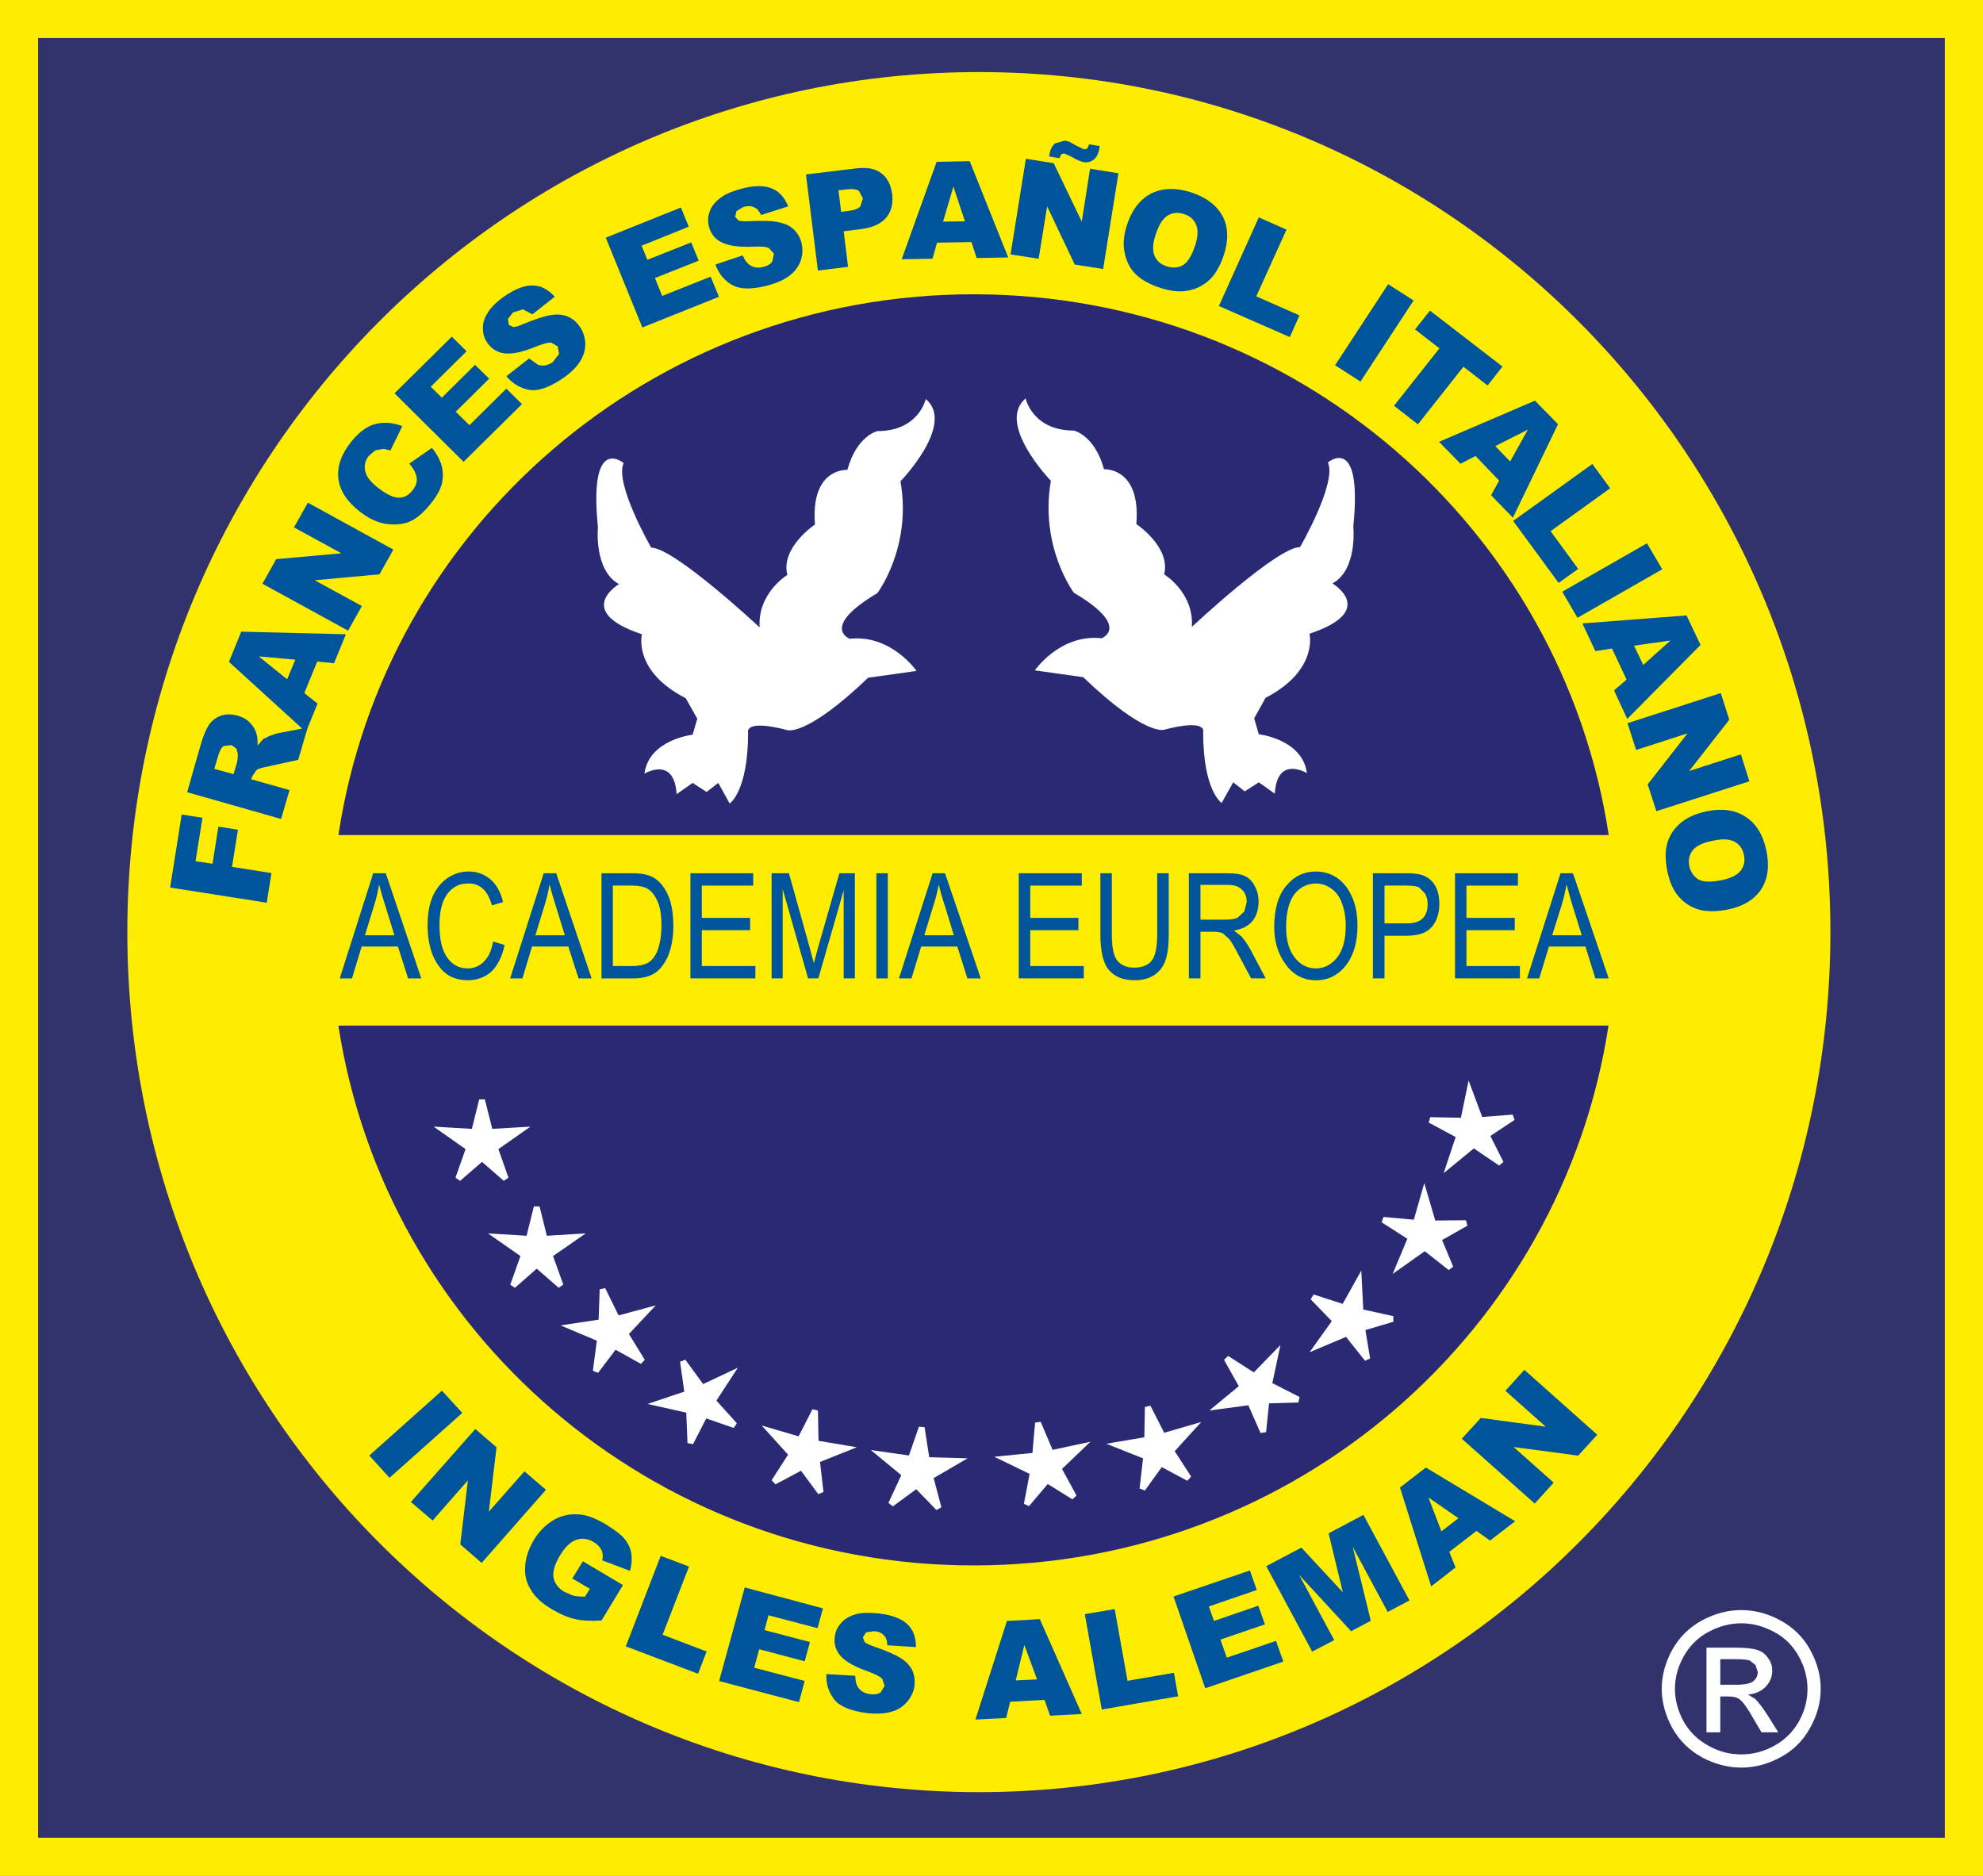 <svg xmlns="http://www.w3.org/2000/svg" width="400" height="378.365"><rect width="100%" height="100%" fill="#808080" stroke="none"/><path d="M3.844 3.83H396.15v370.686H3.845V3.83z" fill="#32326d"/><path d="M0 378.365V0h400v378.365H0zm7.693-7.678H392.3V7.67H7.692v363.017z" fill="#ffed00"/><path d="M25.685 188c0-95.787 76.88-173.463 171.787-173.463 94.874 0 171.747 77.676 171.747 173.462 0 95.825-76.874 173.485-171.748 173.485-94.907 0-171.787-77.66-171.787-173.486" fill="#ffed00" fill-rule="evenodd"/><path d="M68.262 168.437C77.544 106.677 131.354 59.36 196.37 59.36c65.014 0 118.79 47.316 128.13 109.077H68.262zm256.197 38.428c-9.405 61.663-63.166 108.89-128.09 108.89-64.902 0-118.663-47.227-128.108-108.89H324.46z" fill="#2a2974"/><path d="M73.61 188.65h5.95l-1.818-5.883c-.595-1.812-1.003-3.266-1.28-4.38-.195 1.35-.52 2.69-.93 4.03l-1.922 6.232zm-5.077 8.7l6.748-21.213h2.535l7.163 21.213h-2.656l-2.054-6.426H72.95l-1.948 6.426h-2.47zM99.474 189.914l2.307.69c-.496 2.405-1.417 4.168-2.672 5.38-1.33 1.152-2.885 1.737-4.727 1.737-1.645 0-3.055-.405-4.17-1.17-1.15-.787-2.128-2.07-2.886-3.793-.7-1.747-1.076-3.826-1.076-6.142 0-2.34.375-4.322 1.076-5.914.758-1.624 1.8-2.843 3.04-3.663 1.246-.83 2.64-1.252 4.18-1.252 1.695 0 3.17.553 4.376 1.585 1.206 1.023 2.078 2.56 2.55 4.582l-2.24.666c-.823-2.95-2.372-4.42-4.694-4.42-1.19 0-2.24.26-3.048.886-.88.585-1.59 1.52-2.094 2.762-.49 1.25-.742 2.81-.742 4.77 0 2.883.49 5.053 1.557 6.53 1.025 1.464 2.403 2.187 4.13 2.187 1.272 0 2.33-.455 3.252-1.35.93-.893 1.548-2.266 1.882-4.07M107.998 188.65h5.94l-1.817-5.883c-.594-1.812-.993-3.266-1.262-4.38-.244 1.35-.546 2.69-.953 4.03l-1.907 6.232zm-5.094 8.7l6.764-21.213h2.527l7.147 21.213h-2.64l-2.063-6.426h-7.327l-1.93 6.426h-2.48zM123.62 194.856h3.773c1.49 0 2.616-.243 3.406-.714.774-.504 1.377-1.284 1.817-2.365.546-1.462.807-3.184.807-5.16 0-2.176-.286-3.85-.905-5.06-.57-1.235-1.338-2.072-2.267-2.486-.594-.26-1.59-.446-2.933-.446h-3.7v16.232zm-2.29 2.495V176.14h6.063c1.49 0 2.592.122 3.406.423 1.002.31 1.906.95 2.648 1.83.733.9 1.345 2.038 1.76 3.403.4 1.364.603 2.973.62 4.842 0 2.396-.367 4.444-1.044 6.125-.733 1.658-1.646 2.852-2.754 3.55-1.1.7-2.608 1.04-4.384 1.04h-6.316zM139.266 197.348v-21.212h12.672v2.494h-10.374v6.507h9.746v2.495h-9.746v7.222h10.806v2.494h-13.104zM155.644 197.348v-21.212h3.496l4.19 15.03.838 3.127c.188-.788.506-1.884.913-3.404l4.24-14.754h3.112v21.212h-2.25V179.58l-5.11 17.768h-2.077l-5.118-18.028v18.028h-2.233zM176.78 176.137h2.306v21.213h-2.306v-21.213zM186.443 188.65h5.965l-1.8-5.883c-.604-1.812-1.02-3.266-1.24-4.38-.26 1.35-.57 2.69-1.018 4.03l-1.907 6.232zm-5.11 8.7l6.79-21.213h2.5l7.213 21.213h-2.698l-2.03-6.426h-7.3l-1.948 6.426h-2.527zM205.495 197.348v-21.212h12.72v2.494H207.82v6.507h9.714v2.495h-9.714v7.222h10.797v2.494h-13.12zM233.428 176.136h2.323v12.26c0 2.055-.17 3.72-.578 5.053-.39 1.324-1.124 2.355-2.192 3.12-1.06.747-2.436 1.153-4.09 1.153-2.323 0-4.043-.69-5.208-2.072-1.165-1.356-1.72-3.777-1.72-7.254v-12.26h2.307v12.26c0 1.91.17 3.3.496 4.16.26.86.758 1.503 1.45 1.95.693.446 1.5.674 2.518.674 1.614 0 2.828-.48 3.57-1.39.733-.926 1.124-2.737 1.124-5.394v-12.26zM242.15 185.5h4.988c1.1 0 1.948-.13 2.477-.383l1.36-1.227.507-1.94c0-1.066-.318-1.92-.995-2.536-.603-.6-1.532-.926-2.78-.926h-5.556v7.01zm-2.338 11.844V176.14h7.8c1.596 0 2.818.203 3.56.6.782.375 1.46 1.04 1.93 2 .515.893.767 1.957.767 3.184 0 1.617-.465 2.892-1.24 3.876-.87 1.015-2.11 1.624-3.732 1.9l1.532 1.187c.66.788 1.28 1.69 1.818 2.673l3.056 5.784h-2.934l-2.355-4.403c-.897-1.722-1.557-2.89-2.02-3.485l-1.346-1.218c-.457-.187-1.036-.3-1.802-.3h-2.697v9.407h-2.338zM259.428 187.05c0 2.625.595 4.64 1.744 6.11 1.14 1.454 2.59 2.17 4.246 2.17 1.703 0 3.13-.74 4.31-2.194 1.133-1.47 1.728-3.624 1.728-6.435 0-1.827-.318-3.452-.912-4.898-.44-1.08-1.14-1.966-2.054-2.616-.937-.65-1.93-.983-3.023-.983-1.72 0-3.22.715-4.36 2.153-1.092 1.446-1.68 3.697-1.68 6.695m-2.395-.032c0-3.615.782-6.402 2.396-8.32 1.614-1.957 3.61-2.908 6.022-2.908 1.54 0 2.958.423 4.27 1.292 1.223.853 2.258 2.104 2.99 3.802.75 1.633 1.11 3.583 1.11 5.882 0 3.153-.71 5.712-2.127 7.678-1.59 2.16-3.65 3.282-6.243 3.282-2.56 0-4.694-1.12-6.234-3.396-1.442-2-2.184-4.436-2.184-7.312M279.276 186.25h4.548c1.4 0 2.477-.334 3.12-.984.677-.61 1.036-1.6 1.036-2.9 0-.82-.204-1.577-.53-2.145l-1.198-1.226c-.424-.236-1.304-.366-2.494-.366h-4.482v7.62zm-2.338 11.097v-21.213h6.625c1.565 0 2.69.13 3.455.43.986.366 1.834 1.032 2.437 2.015.578.982.88 2.21.88 3.655 0 1.91-.473 3.502-1.475 4.68-.994 1.202-2.657 1.828-5.102 1.828h-4.482v8.604h-2.338zM293.498 197.348v-21.212h12.688v2.494h-10.382v6.507h9.747v2.495h-9.746v7.222h10.79v2.494h-13.096zM313.09 188.65h5.974l-1.833-5.883c-.56-1.812-.936-3.266-1.23-4.38-.244 1.35-.562 2.69-.945 4.03l-1.964 6.232zm-5.068 8.7l6.756-21.213h2.51l7.212 21.213h-2.69l-2.004-6.426h-7.367l-1.95 6.426h-2.468z" fill="#005499" fill-rule="evenodd"/><path d="M102.013 237.74l-4.784-4.16-4.8 4.16 2.183-6.182-5.134-3.607 6.16.366 1.59-6.426 1.613 6.426 6.12-.365-5.126 3.608 2.176 6.183z" fill="#fff"/><path d="M102.013 237.74l.383-.438-4.784-4.16-.383-.333-3.513 3.038 1.45-4.095.147-.422-3.814-2.672 4.108.243.48.026 1.15-4.615 1.043 4.145.115.47 4.547-.267-3.44 2.42-.358.253 2.315 6.606.553-.195.383-.438-.383.44.554-.196-2.03-5.77 4.768-3.346 1.68-1.186-7.686.455-1.5-5.956-1.14.008-1.476 5.947-5.672-.334-2.046-.122 6.447 4.533-2.038 5.77.937.632 4.417-3.82 4.4 3.82.937-.634-.554.195zM113.076 259.31l-4.81-4.2-4.782 4.2 2.2-6.19-5.207-3.63 6.185.38 1.605-6.393 1.58 6.394 6.252-.38-5.24 3.63 2.216 6.19z" fill="#fff"/><path d="M113.076 259.31l.383-.437-4.8-4.2-.393-.342-3.48 3.056 1.45-4.07.148-.415-3.863-2.704 4.1.26.488.024 1.157-4.582 1.02 4.11.113.472 4.645-.284-3.528 2.445-.367.26 2.37 6.606.556-.195.383-.437-.384.438.554-.194-2.07-5.768 4.873-3.38 1.72-1.194-7.848.48-1.467-5.915-1.14-.01-1.484 5.924-5.696-.35-2.087-.13 6.553 4.574-2.053 5.768.945.634 4.392-3.86 4.426 3.86.937-.634-.554.195zM129.573 274.592l-5.566-3.095-3.83 5.07.856-6.508-5.803-2.446 6.096-.927.228-6.613 2.91 5.94 5.98-1.618-4.31 4.607 3.44 5.59z" fill="#fff"/><path d="M129.573 274.592l.285-.51-5.566-3.097-.44-.252-2.803 3.705.56-4.298.066-.447-4.31-1.82 4.05-.61.48-.072.163-4.752 1.874 3.827.212.44 4.465-1.212-2.9 3.104-.31.325 3.676 5.98.497-.31.285-.51-.285.51.497-.308-3.203-5.208 4.01-4.28 1.402-1.496-7.5 2.023-2.704-5.5-1.11.235-.21 6.126-5.615.845-2.045.316 7.302 3.08-.807 6.06 1.05.43 3.53-4.663 5.118 2.85.782-.82-.497.31zM148.195 287.47l-6.03-2.088-2.902 5.663-.277-6.58-6.193-1.39 5.884-1.982-.913-6.5 3.88 5.314 5.573-2.625-3.44 5.28 4.418 4.908z" fill="#fff"/><path d="M148.195 287.47l.196-.552-6.038-2.088-.48-.163-2.112 4.128-.187-4.355-.016-.447-4.596-1.032 3.904-1.307.465-.162-.662-4.663 2.502 3.43.285.39 4.148-1.96-2.314 3.56-.245.38 4.71 5.233.44-.39.196-.552-.195.552.44-.39-4.124-4.574 3.196-4.907 1.125-1.723-7 3.298-3.593-4.923-1.06.422.848 6.02-5.42 1.83-1.98.665 7.8 1.745.252 6.134 1.108.243 2.665-5.208 5.55 1.918.635-.943-.44.39zM165.53 301.03l-3.783-5.128-5.598 2.982 3.552-5.524-4.23-4.68 5.925 1.74 3.007-5.9.13 6.597 6.145 1.04-5.9 2.364.75 6.51z" fill="#fff"/><path d="M165.53 301.03l.47-.35-3.78-5.127-.302-.406-4.066 2.17 2.347-3.65.235-.372-3.137-3.47 3.936 1.154.464.137 2.168-4.25.082 4.267.008.48 4.57.77-3.967 1.593-.417.163.807 6.954.58-.065.47-.35-.47.35.577-.066-.693-6.07 5.485-2.2 1.922-.772-7.71-1.3-.12-6.11-1.11-.252-2.787 5.46-5.46-1.6-1.988-.586 5.32 5.882-3.315 5.15.774.838 5.15-2.746 3.48 4.72 1.05-.414-.577.065zM189.324 304.182l-4.442-4.566-5.142 3.762 2.787-5.988-4.898-4.038 6.103.87 2.184-6.264 1.02 6.54 6.192.18-5.477 3.183 1.67 6.322z" fill="#fff"/><path d="M189.324 304.182l.423-.406-4.44-4.566-.36-.366-3.716 2.722 1.827-3.932.195-.415-3.634-2.99 4.034.577.48.065 1.565-4.5.66 4.215.074.48 4.63.138-3.7 2.153-.392.22 1.785 6.75.57-.146.424-.406-.423.406.57-.146-1.565-5.89 5.093-2.966 1.768-1.032-7.75-.22-.944-6.06-1.133-.097-2.02 5.81-5.624-.805-2.063-.292 6.145 5.07-2.592 5.58.88.716 4.727-3.462 4.083 4.2.994-.552-.57.146zM216.637 301.928l-5.41-3.355-4.11 4.858 1.224-6.466-5.663-2.754 6.12-.6.58-6.598 2.598 6.11 6.08-1.308-4.564 4.362 3.147 5.752z" fill="#fff"/><path d="M216.637 301.928l.31-.495-5.412-3.356-.432-.268-2.99 3.54.806-4.28.08-.44-4.204-2.038 4.058-.398.49-.05.415-4.743 1.67 3.95.195.438 4.53-.967-3.07 2.934-.32.31 3.358 6.14.514-.276.31-.495-.31.495.513-.276-2.925-5.362 4.237-4.054 1.492-1.43-7.628 1.64-2.404-5.66-1.125.177-.538 6.11-5.64.56-2.062.203 7.13 3.453-1.148 6.036 1.027.48 3.78-4.47 4.98 3.088.823-.772-.513.276zM239.78 298.165l-5.608-2.998-3.724 5.143.758-6.54-5.884-2.332 6.088-1.032.122-6.597 3 5.88 5.956-1.73-4.27 4.68 3.56 5.525z" fill="#fff"/><path d="M239.78 298.165l.276-.512-5.606-3.006-.457-.235-2.697 3.73.497-4.3.05-.446-4.36-1.73 4.025-.683.472-.08.098-4.746 1.93 3.803.222.43 4.425-1.292-2.87 3.153-.3.334 3.797 5.898.497-.317.276-.512-.277.512.496-.317-3.316-5.142 3.96-4.355 1.394-1.526-7.473 2.17-2.786-5.453-1.11.26-.113 6.11-5.614.95-2.053.35 7.407 2.942-.7 6.085 1.06.414 3.414-4.727 5.158 2.754.774-.83-.497.318zM261.88 282.305l-6.422.195-.652 6.312-2.633-6.003-6.283.852 4.743-3.916-3.22-5.752 5.584 3.582 4.294-4.41-1.31 6.133 5.9 3.005z" fill="#fff"/><path d="M261.88 282.305l-.017-.585-6.422.195-.512.016-.48 4.616-1.737-3.973-.178-.406-4.686.633 3.162-2.607.375-.31-2.314-4.134 3.61 2.314.406.26 3.203-3.3-.88 4.153-.09.44 6.29 3.208.27-.52-.017-.585.016.585.268-.52-5.5-2.803 1.214-5.703.423-1.984-5.37 5.525-5.183-3.322-.83.78 2.98 5.32-4.367 3.61-1.58 1.3 7.872-1.058 2.46 5.598 1.117-.18.603-5.8 5.91-.178.25-1.105-.268.52zM280.916 266.047l-6.153 1.82 1.035 6.248-4.107-5.175-5.858 2.477 3.57-4.988-4.613-4.762 6.322 2.04 3-5.354.317 6.255 6.486 1.437z" fill="#fff"/><path d="M280.916 266.047l-.163-.56-6.153 1.82-.497.146.75 4.525-2.697-3.396-.278-.35-4.36 1.837 2.364-3.3.277-.398-3.318-3.428 4.09 1.316.457.154 2.24-4.005.212 4.232.025.44 6.92 1.534.13-.57-.164-.56.163.56.13-.567-6.055-1.342-.292-5.817-.106-2.03-3.757 6.71-5.86-1.892-.602.967 4.27 4.41-3.284 4.59-1.207 1.69 7.36-3.11 3.83 4.817 1.034-.455-.954-5.736 5.656-1.672-.034-1.13-.13.57zM295.71 246.72l-5.558 3.153 2.43 5.85-5.168-4.08-5.166 3.673 2.37-5.67-5.606-3.6 6.61.6 1.686-5.905 1.777 6.037 6.625-.057z" fill="#fff"/><path d="M295.71 246.72l-.293-.51-5.55 3.15-.448.253 1.76 4.257-3.4-2.68-.34-.277-3.864 2.737 1.58-3.777.188-.455-4-2.568 4.22.382.49.04 1.262-4.427 1.198 4.095.13.422 7.074-.057-.008-.585-.293-.51.293.51-.008-.585-6.185.05-1.646-5.607-.57-1.94-2.11 7.384-6.12-.553-.375 1.072 5.19 3.33-2.183 5.216-.79 1.885 6.486-4.598 4.824 3.802.905-.682-2.233-5.37 5.11-2.893-.302-1.097.008.585zM305.18 225.41l-5.297 3.518 2.845 5.695-5.47-3.704-4.856 3.98 1.932-5.826-5.86-3.152 6.69.13 1.24-5.996 2.176 5.866 6.6-.512z" fill="#fff"/><path d="M305.18 225.41l-.325-.487-5.297 3.518-.432.285 2.078 4.152-3.61-2.446-.367-.243-3.635 2.982 1.296-3.917.155-.463-4.156-2.242 4.262.09.488.007.93-4.476 1.466 3.955.154.407 7.04-.537-.047-.585-.325-.487.326.487-.048-.585-6.153.48-2.03-5.452-.71-1.9-1.556 7.506-6.193-.123-.293 1.097 5.428 2.917-1.785 5.37-.636 1.918 6.088-4.996 5.11 3.46.855-.74-2.624-5.23 4.874-3.234-.375-1.073.05.585z" fill="#fff"/><path d="M34.32 179.02l2.33-14.72 4.19.65-1.394 8.758 3.423.512 1.18-7.49 3.944.64-1.19 7.484 7.954 1.25-.953 5.98-19.485-3.063zM47.11 156.15l.716-2.428c.057-.276.13-.828.163-1.625l-.295-1.088-.986-.716-1.606.187c-.44.31-.807.976-1.117 2.04l-.757 2.567 3.88 1.064zm9.59 9.044l-18.947-5.403 2.755-9.66c.52-1.786 1.1-3.126 1.678-3.98.595-.844 1.418-1.454 2.405-1.803 1.01-.333 2.136-.333 3.317 0 1.06.284 1.907.788 2.543 1.454.652.66 1.084 1.447 1.32 2.333.17.593.212 1.332.17 2.266l1.126-1.31 1.287-.64 1.41-.488 6.3-1.235-1.915 6.54-6.683 1.463c-.872.17-1.467.365-1.768.633l-.856 1.3-.186.512 7.74 2.194-1.694 5.824z" fill="#005499" fill-rule="evenodd"/><path d="M59.57 133.06l-7.39-.666 5.737 4.622 1.654-3.956zm4.418.382l-2.607 6.36 2.673 2.12-2.347 5.72-15.524-14.135 2.477-6.094 21.114.52-2.396 5.842-3.39-.333zM52.935 117.743l2.778-4.956 13.145-1.186-9.56-5.223 2.805-4.988 17.243 9.472-2.795 4.98-13.078 1.202 9.526 5.2-2.787 4.964-17.275-9.465zM82.555 93.518l4.572-3.177c1.002 1.204 1.63 2.447 1.972 3.617.292 1.21.292 2.437.03 3.623-.34 1.21-1.017 2.494-2.142 3.875-1.304 1.682-2.64 2.876-3.936 3.56-1.345.673-2.934.893-4.792.706-1.858-.178-3.74-1.03-5.655-2.51-2.567-1.998-4.026-4.176-4.344-6.613-.3-2.42.523-4.874 2.47-7.352 1.55-1.966 3.113-3.17 4.784-3.664 1.68-.495 3.56-.406 5.64.366l-2.397 4.915-1.418-.332-1.622.3-1.28 1.065c-.88 1.08-1.084 2.267-.652 3.51.27.95 1.15 1.942 2.51 3.022 1.77 1.357 3.187 1.99 4.222 1.958 1.018-.016 1.915-.487 2.664-1.446.726-.91 1.02-1.787.856-2.665-.14-.853-.62-1.78-1.483-2.754M79.58 79.336l11.563-11.43 2.974 2.948-7.228 7.158 2.24 2.202 6.69-6.63 2.853 2.795-6.748 6.677 2.77 2.706 7.45-7.377 3.145 3.128-11.776 11.634L79.58 79.336zM102.14 75.888l4.59-3.583 1.832 1.292c.987.293 1.94.13 2.902-.528l1.304-1.666-.26-1.544-1.32-.74c-.596-.08-1.672.228-3.23.846-2.533 1.03-4.538 1.478-6.037 1.324-1.556-.163-2.73-.878-3.61-2.13-.594-.844-.896-1.77-.896-2.818-.04-1.097.245-2.145.946-3.21.635-1.112 1.8-2.25 3.487-3.435 2.062-1.414 3.937-2.145 5.558-2.113 1.622 0 3.13.748 4.49 2.275l-4.49 3.54-1.93-.998-1.99.626-1.026 1.283.17 1.22.855.406c.367.065 1.076-.122 2.062-.57 2.535-1.055 4.41-1.648 5.697-1.835 1.263-.186 2.412-.064 3.308.342.954.4 1.712 1.04 2.34 1.942.74 1.016 1.09 2.153 1.18 3.43.01 1.266-.325 2.468-1.042 3.63-.718 1.146-1.842 2.283-3.423 3.38-2.755 1.877-5.028 2.69-6.82 2.388-1.818-.316-3.367-1.25-4.646-2.754M122.195 47.945l15.158-6.085 1.58 3.867-9.51 3.834 1.166 2.845 8.84-3.51 1.51 3.68-8.827 3.51 1.467 3.607 9.77-3.89 1.68 4.06-15.46 6.192-7.375-18.11zM144.312 53.353l5.51-1.836c.35.86.797 1.487 1.303 1.852.798.625 1.76.747 2.876.462.873-.21 1.468-.6 1.786-1.088l.326-1.576-1.01-1.12c-.522-.286-1.598-.383-3.277-.286-2.762.106-4.808-.18-6.16-.83-1.386-.648-2.266-1.73-2.657-3.2-.26-.942-.245-1.957.114-2.997.318-1 .994-1.86 2.037-2.69.953-.804 2.444-1.454 4.465-1.99 2.396-.626 4.376-.682 5.876-.114 1.55.546 2.698 1.764 3.49 3.682l-5.46 1.754c-.392-.804-.85-1.348-1.427-1.568-.57-.276-1.312-.292-2.127-.073l-1.418.837-.27 1.178.67.715c.35.154 1.058.22 2.167.154 2.73-.13 4.718-.066 5.965.22 1.296.26 2.265.722 3.04 1.453.684.666 1.23 1.544 1.5 2.55.325 1.244.292 2.422-.082 3.64-.416 1.203-1.158 2.227-2.25 3.088-1.1.838-2.51 1.496-4.35 1.983-3.294.878-5.64.837-7.246-.065-1.59-.885-2.73-2.283-3.39-4.135M169.667 42.732l1.507-.195c1.166-.146 1.972-.44 2.372-.918l.513-1.593-.79-1.503c-.458-.35-1.256-.47-2.397-.325l-1.736.178.53 4.354zm-7.098-7.54l10.07-1.218c2.193-.284 3.905.025 5.095.943 1.23.893 1.964 2.3 2.216 4.192.246 1.98-.162 3.582-1.205 4.816-1.076 1.252-2.82 2.023-5.24 2.308l-3.325.422.888 7.174-6.087.747-2.41-19.384zM194.64 44.645l-2.323-7.02-2.086 7.077 4.41-.057zm1.31 4.176l-6.942.13-.904 3.234-6.218.106 7.04-19.645 6.683-.13 7.757 19.41-6.364.12-1.052-3.224zM219.693 29.11l2.135.35-.098.6c-.17.968-.538 1.658-1.1 2.13-.587.454-1.288.657-2.07.503-.554-.106-1.377-.455-2.445-1.08l-1.4-.65-.637.12-.367.822-2.1-.34.105-.537c.154-.927.53-1.658 1.157-2.13l1.972-.543.905.25 1.376.79 1.564.73.628-.137.375-.878zm-12.762 2.91l5.616.892 5.664 11.79 1.67-10.668 5.72.918-3.08 19.303-5.728-.894-5.566-11.738-1.72 10.56-5.664-.868 3.09-19.295zM233.15 47.2c-.644 1.876-.71 3.322-.277 4.354.44 1.064 1.28 1.795 2.485 2.17 1.263.397 2.323.3 3.293-.26.938-.578 1.77-1.927 2.437-3.982.57-1.755.628-3.16.17-4.192-.43-1.048-1.246-1.747-2.484-2.13-1.174-.38-2.24-.275-3.203.294-.978.6-1.8 1.836-2.42 3.745m-5.794-1.91c.986-3.023 2.632-5.094 4.88-6.272 2.29-1.12 4.923-1.195 7.987-.228 3.09 1.016 5.224 2.624 6.406 4.85 1.148 2.186 1.18 4.778.25 7.76-.732 2.168-1.66 3.834-2.867 5.012-1.206 1.137-2.64 1.868-4.287 2.193-1.646.334-3.504.163-5.574-.51-2.168-.7-3.806-1.594-4.963-2.69-1.19-1.122-1.916-2.52-2.3-4.258-.406-1.706-.268-3.656.466-5.857M253.92 43.847l5.584 2.47-6.096 13.462 8.712 3.833-1.94 4.38-14.31-6.273 8.05-17.873zM280.008 57.323l5.134 3.282-10.716 16.362-5.118-3.298 10.7-16.347zM288.444 62.65l14.628 11.285-3 3.82-4.872-3.787-9.184 11.617-4.825-3.737 9.17-11.593-4.923-3.802 3.007-3.802zM304.616 93.085l3.577-6.426-6.576 3.322 3 3.103zm-2.21 3.86l-4.774-4.973-3.024 1.568-4.335-4.42 19.346-8.303 4.653 4.745-9.103 18.856-4.4-4.54 1.637-2.934zM321.2 93.59l3.594 4.898-12.02 8.652 5.566 7.612-3.936 2.828-9.176-12.504L321.2 93.59zM332.223 109.583l3.072 5.248-17.097 9.783-3.064-5.265 17.09-9.765zM331.467 134.12l5.484-4.924-7.35 1.04 1.867 3.883zm-3.366 2.948l-2.94-6.264-3.35.53-2.624-5.583 21.01-1.616 2.827 5.947-14.783 14.926-2.665-5.736 2.526-2.202zM347.105 139.8l1.72 5.37-8.1 10.35 10.43-3.363 1.72 5.435-18.76 6.028-1.752-5.41 8.035-10.286-10.366 3.347-1.744-5.4 18.817-6.07zM345.418 169.6c-1.972.382-3.276 1.032-3.977 1.918-.716.918-.92 1.982-.676 3.21.31 1.266.938 2.176 1.9 2.688.985.52 2.583.544 4.726.098 1.817-.4 3.097-1.04 3.765-1.942.676-.902.896-1.958.595-3.21-.228-1.17-.872-2.03-1.875-2.6-1.05-.527-2.518-.608-4.457-.162m-1.255-5.938c3.145-.667 5.835-.31 7.913 1.08 2.143 1.34 3.52 3.59 4.188 6.662.71 3.193.36 5.84-.994 7.946-1.336 2.047-3.57 3.452-6.666 4.086-2.29.47-4.205.47-5.86.05-1.548-.448-2.95-1.3-4.04-2.544-1.134-1.267-1.884-2.933-2.348-5.06-.44-2.18-.497-4.03-.098-5.575.375-1.576 1.263-2.965 2.55-4.15 1.337-1.18 3.09-2 5.355-2.495M294.182 306.233l-6.047-4.192 2.616 6.834 3.432-2.64zm3.65 2.56l-5.49 4.232 1.262 3.144-4.914 3.81-6.3-19.937 5.232-4.03 18.01 10.83-5.07 3.9-2.73-1.95zM89.144 280.508l4.108 4.484-14.677 13.09-4.083-4.494 14.652-13.08zM95.877 288.232l4.28 3.696-1.55 12.983 7.18-8.132 4.335 3.72-12.965 14.755-4.31-3.753 1.53-12.902-7.114 8.108-4.376-3.753 12.99-14.72zM115.447 318.395l2.127-3.477 8.084 4.802-4.327 7.15c-2.216.137-4.025.023-5.427-.31-1.418-.333-2.933-1-4.58-1.966-2.012-1.178-3.44-2.494-4.253-3.94-.92-1.438-1.272-3.006-1.133-4.785.122-1.74.7-3.478 1.744-5.24 1.093-1.82 2.503-3.17 4.043-4.055 1.59-.91 3.325-1.276 5.215-1.09 1.475.107 3.203.79 5.143 1.91 1.826 1.146 3.18 2.12 3.896 3.006.725.903 1.19 1.886 1.37 2.926.154 1.097.072 2.275-.262 3.526l-5.615-2.12c.187-.74.13-1.463-.14-2.08-.31-.61-.84-1.195-1.596-1.617-1.133-.69-2.323-.845-3.48-.447-1.157.374-2.225 1.405-3.284 3.136-1.1 1.795-1.508 3.29-1.33 4.452.23 1.202.963 2.17 2.17 2.9l1.808.772c.636.122 1.41.21 2.372.21l.994-1.583-3.537-2.08zM133.274 313.822l5.712 2.16-5.33 13.748 8.883 3.387-1.736 4.485-14.57-5.524 7.04-18.256zM150.225 320.197l15.77 4.224-1.077 3.99-9.91-2.608-.782 2.998 9.152 2.405-1.06 3.883-9.176-2.43-1.01 3.722 10.187 2.68-1.15 4.266-16.112-4.25 5.167-18.88zM166.698 337.678l5.82.334c.015.942.162 1.68.48 2.2.545.87 1.368 1.366 2.526 1.512.88.114 1.54-.008 2.094-.325l.823-1.35-.48-1.42c-.4-.44-1.393-.952-2.933-1.512-2.6-.91-4.352-1.917-5.412-3.03-1.018-1.138-1.434-2.446-1.238-3.94.122-1 .53-1.926 1.238-2.722.685-.837 1.647-1.39 2.885-1.788 1.206-.365 2.877-.406 4.914-.178 2.502.308 4.352 1.015 5.558 2.087 1.19 1.097 1.785 2.616 1.785 4.68l-5.77-.366c-.024-.884-.236-1.534-.71-2.013-.406-.48-1.042-.748-1.93-.83l-1.638.237-.653 1.007.31.878c.244.31.896.61 1.947.983 2.592.88 4.4 1.683 5.493 2.406 1.1.715 1.817 1.56 2.233 2.438.423.95.52 1.917.44 2.997-.155 1.22-.677 2.333-1.492 3.292-.823.967-1.89 1.665-3.202 2.015-1.345.398-2.926.47-4.857.276-3.31-.423-5.527-1.34-6.643-2.746-1.125-1.438-1.687-3.152-1.59-5.12M209.188 338.742l-2.56-6.93-1.75 7.14 4.31-.21zm1.507 4.135l-6.935.374-.807 3.275-6.193.317 6.348-19.88 6.642-.374 8.46 19.133-6.39.35-1.125-3.193zM218.825 325.585l6.022-1.024 2.592 14.47 9.362-1.616.84 4.736-15.394 2.673-3.423-19.238zM236.715 322.03l15.41-5.256 1.386 3.94-9.664 3.315 1.026 2.932 8.948-3.08 1.33 3.77-8.974 3.063 1.288 3.648 9.926-3.38 1.475 4.168-15.753 5.387-6.397-18.507zM255.425 315.905l7.082-3.745 8.37 9.026-2.878-11.902 7.024-3.72 9.29 17.255-4.392 2.323-7.074-13.17 3.667 14.95-3.976 2.103-10.49-11.374 7.082 13.17-4.44 2.315-9.267-17.232zM294.867 290.198l3.83-4.192 13.112 1.77-8.15-7.246 3.83-4.224 14.7 13.088-3.845 4.217-13.023-1.738 8.076 7.182-3.822 4.225-14.71-13.082z" fill="#005499" fill-rule="evenodd"/><path d="M139.712 148.194s-8.818.975-9.723 7.864c0 0 6.014-3.688 6.494 4.135l3.228-2.274 2.82 1.827 2.354-1.828 2.298 4.15s3.717-2.372 3.717-14.315c0 0-.92-2.778 7.922-.487 0 0 3.748 1.438 16.298-10.562l9.763-1.373s-5.093-7.4-13.48-6.49c0 0-6.054-2.292 5.567-9.198 0 0 7.01-9.23 4.67-22.56 0 0 11.164-11.52 5.1-16.607 0 0-1.392 6.483-9.77 6.483 0 0-4.156.92-6.04 7.816 0 0-7.463-.487-6.534 11.017 0 0-7 4.67-5.574 10.172 0 0-6.047 3.64-5.59 10.586 0 0-17.228-16.086-21.873-16.086 0 0-7.45-12.942-5.567-17.06 0 0-7.074-6.03-5.183 12.868 0 0-.864 8.766 4.254 11.545 0 0-9.283 5.476 4.62 10.115 0 0-1.9 7.4 8.842 12.9l2.33 4.145-.944 3.217zM253.92 148.104s8.803.974 9.7 7.84c0 0-6.03-3.68-6.47 4.15l-3.23-2.298-2.834 1.828-2.323-1.828-2.34 4.16s-3.73-2.373-3.73-14.316c0 0 .928-2.746-7.865-.454 0 0-3.798 1.413-16.332-10.595l-9.754-1.372s5.077-7.393 13.47-6.483c0 0 6.04-2.29-5.598-9.18 0 0-6.95-9.238-4.637-22.578 0 0-11.14-11.536-5.093-16.614 0 0 1.377 6.483 9.73 6.483 0 0 4.197.91 6.08 7.808 0 0 7.456-.48 6.52 11.05 0 0 6.99 4.646 5.614 10.146 0 0 6.038 3.648 5.59 10.594 0 0 17.17-16.094 21.824-16.094 0 0 7.473-12.934 5.615-17.07 0 0 7.024-5.995 5.126 12.902 0 0 .896 8.766-4.214 11.496 0 0 9.298 5.508-4.62 10.147 0 0 1.832 7.393-8.868 12.934l-2.298 4.134.937 3.21zM347.01 339.818h3.38c1.582 0 2.715-.252 3.277-.707.603-.48.897-1.112.897-1.876l-.457-1.39-1.165-.91c-.48-.17-1.418-.267-2.803-.267h-3.13v5.15zm-2.788 9.603v-17.077h5.917c2.01 0 3.495.163 4.424.496.888.29 1.597.844 2.118 1.656.57.764.807 1.61.807 2.462 0 1.25-.45 2.356-1.33 3.266-.887.918-2.07 1.454-3.585 1.568l1.483.893c.67.675 1.532 1.788 2.567 3.405l2.087 3.33h-3.382l-1.59-2.69c-1.18-2.12-2.143-3.443-2.86-3.988-.52-.39-1.27-.552-2.233-.552h-1.638v7.23h-2.788zm7.017-21.992c-2.226 0-4.443.577-6.594 1.722-2.12 1.113-3.773 2.77-4.987 4.883-1.19 2.12-1.802 4.322-1.802 6.613 0 2.29.61 4.47 1.76 6.59 1.206 2.095 2.844 3.712 5.003 4.882 2.088 1.202 4.33 1.755 6.62 1.755 2.297 0 4.522-.553 6.673-1.755 2.11-1.17 3.75-2.787 4.947-4.883 1.18-2.12 1.735-4.298 1.735-6.59 0-2.29-.594-4.49-1.792-6.612-1.174-2.112-2.828-3.77-4.988-4.883-2.143-1.145-4.32-1.722-6.576-1.722m0-2.665c2.696 0 5.32.69 7.88 2.072 2.542 1.39 4.58 3.323 5.98 5.874 1.42 2.534 2.168 5.206 2.168 7.936 0 2.73-.733 5.37-2.143 7.89-1.402 2.517-3.317 4.484-5.94 5.897-2.503 1.365-5.127 2.104-7.946 2.104-2.756 0-5.453-.74-7.98-2.104-2.542-1.413-4.514-3.38-5.94-5.898-1.37-2.52-2.12-5.16-2.12-7.89 0-2.73.75-5.4 2.152-7.936 1.46-2.552 3.43-4.486 5.998-5.875 2.56-1.38 5.2-2.072 7.89-2.072" fill="#fff" fill-rule="evenodd"/></svg>